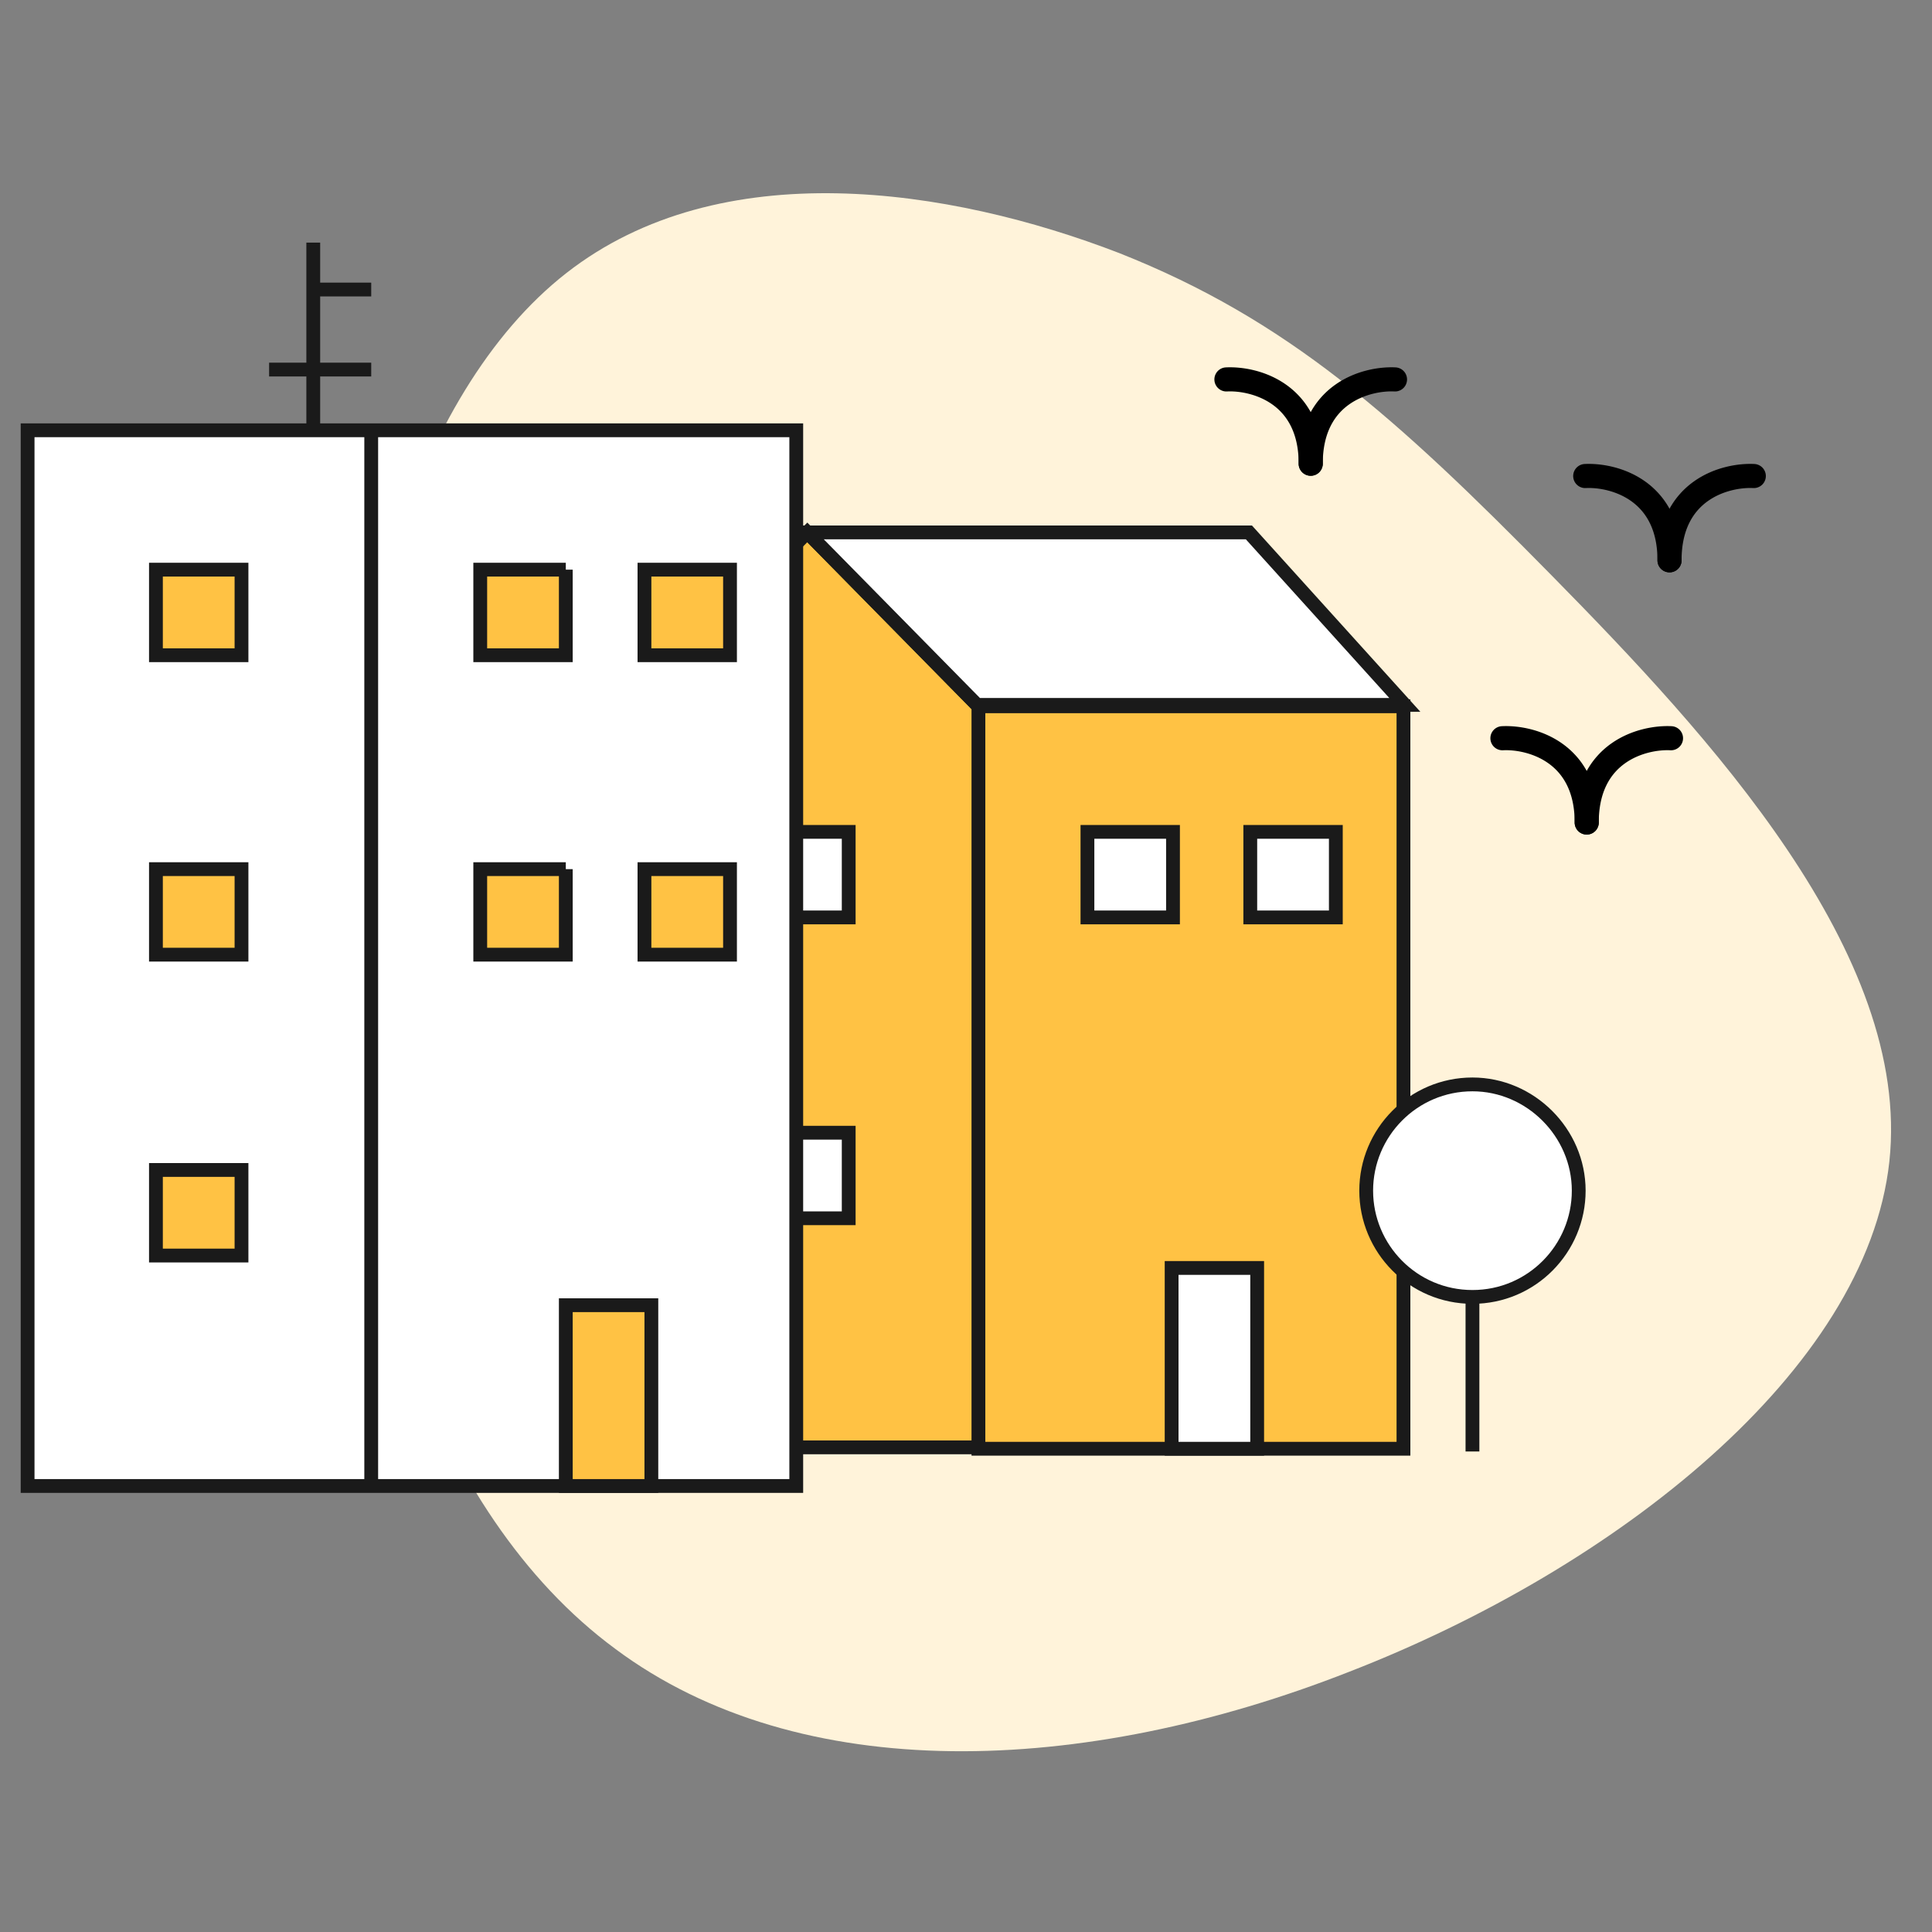 <svg xmlns="http://www.w3.org/2000/svg" width="140" height="140" fill="none"><rect width="100%" height="100%" fill="#808080" stroke="none"/><path fill="#FFF3DA" fillRule="evenodd" d="M44.584 119.481c-13.394-9.872-19.759-30.45-20.012-50.727-.35-20.301 5.29-40.227 16.462-48.962 11.173-8.734 27.758-6.205 40.07-1.453 12.19 4.825 20.012 11.849 31.341 23.366s26.094 27.407 24.465 42.465c-1.653 15.156-19.797 29.456-39.117 36.963-19.344 7.603-39.84 8.317-53.21-1.652z" clipRule="evenodd"/><path fill="#FFC244" stroke="#1A1A1A" strokeLinecap="round" strokeLinejoin="round" strokeWidth="2.195" d="M101.7 51.18H70.9v53.8h30.8v-53.8zM46 51.18l12.5-12.6 12.4 12.6v53.7H46v-53.7z"/><path fill="#fff" stroke="#1A1A1A" strokeLinecap="round" strokeLinejoin="round" strokeWidth="2.195" d="M85 60.28h-6.2v6.2H85v-6.2zM96.8 60.28h-6.2v6.2h6.2v-6.2zM91.1 91.88h-6.2v13.1h6.2v-13.1zM61.5 60.28h-6.2v6.2h6.2v-6.2zM61.5 82.08h-6.2v6.2h6.2v-6.2zM70.9 51.18l-12.4-12.6h32l11.3 12.5H70.9v.1z"/><path fill="#fff" stroke="#1A1A1A" strokeLinecap="round" strokeLinejoin="round" strokeWidth="2.195" d="M57.7 31.18H26.9v76.5h30.8v-76.5zM26.9 31.18H2v76.5h24.9v-76.5z"/><path fill="#FFC244" stroke="#1A1A1A" strokeLinecap="round" strokeLinejoin="round" strokeWidth="2.195" d="M17.5 41.28h-6.2v6.2h6.2v-6.2zM41 41.28h-6.2v6.2H41v-6.2zM52.8 41.28h-6.1v6.2h6.2v-6.2h-.1zM41 62.98h-6.2v6.2H41v-6.2zM52.8 62.98h-6.1v6.2h6.2v-6.2h-.1zM47.2 94.58H41v13.1h6.2v-13.1zM17.5 62.98h-6.2v6.2h6.2v-6.2zM17.5 84.78h-6.2v6.2h6.2v-6.2z"/><path stroke="#1A1A1A" strokeLinecap="round" strokeLinejoin="round" strokeWidth="2.195" d="M22.7 31.18v-13.6M19.5 26.78h7.4M23.2 20.98h3.7"/><path fill="#FFC244" d="M106.7 93.88v11.3-11.3z"/><path stroke="#1A1A1A" strokeLinecap="round" strokeLinejoin="round" strokeWidth="2.195" d="M106.7 93.88v11.3"/><path fill="#fff" stroke="#1A1A1A" strokeLinecap="round" strokeLinejoin="round" strokeWidth="2.195" d="M106.7 93.98c4.3 0 7.7-3.5 7.7-7.7s-3.5-7.7-7.7-7.7c-4.3 0-7.7 3.5-7.7 7.7s3.4 7.7 7.7 7.7z"/><path fill="#000" fillRule="evenodd" d="M92.186 29.3c-1.077-.76-2.398-.977-3.27-.933a.873.873 0 11-.087-1.744c1.165-.058 2.897.214 4.364 1.25 1.516 1.07 2.66 2.895 2.66 5.729a.873.873 0 11-1.746 0c0-2.297-.892-3.576-1.92-4.302z" clipRule="evenodd"/><path fill="#000" fillRule="evenodd" d="M97.773 29.3c1.078-.76 2.399-.977 3.27-.933a.872.872 0 10.087-1.744c-1.164-.058-2.896.214-4.364 1.25-1.516 1.07-2.66 2.895-2.66 5.729a.873.873 0 101.747 0c0-2.297.892-3.576 1.92-4.302zM112.186 55.3c-1.077-.76-2.398-.977-3.27-.933a.873.873 0 01-.087-1.744c1.165-.058 2.897.215 4.364 1.25 1.516 1.07 2.66 2.896 2.66 5.729a.873.873 0 01-1.746 0c0-2.297-.892-3.576-1.921-4.302z" clipRule="evenodd"/><path fill="#000" fillRule="evenodd" d="M117.773 55.3c1.078-.76 2.399-.977 3.27-.933a.872.872 0 10.087-1.744c-1.164-.058-2.896.215-4.364 1.25-1.516 1.07-2.659 2.896-2.659 5.729a.873.873 0 001.746 0c0-2.297.892-3.576 1.92-4.302zM118.186 36.3c-1.077-.76-2.398-.977-3.27-.933a.873.873 0 01-.087-1.744c1.165-.058 2.897.215 4.364 1.25 1.516 1.07 2.66 2.896 2.66 5.729a.873.873 0 01-1.746 0c0-2.297-.892-3.576-1.921-4.302z" clipRule="evenodd"/><path fill="#000" fillRule="evenodd" d="M123.773 36.3c1.078-.76 2.399-.977 3.27-.933a.872.872 0 10.087-1.744c-1.164-.058-2.896.215-4.364 1.25-1.516 1.07-2.659 2.896-2.659 5.729a.873.873 0 001.746 0c0-2.297.892-3.576 1.92-4.302z" clipRule="evenodd"/></svg>